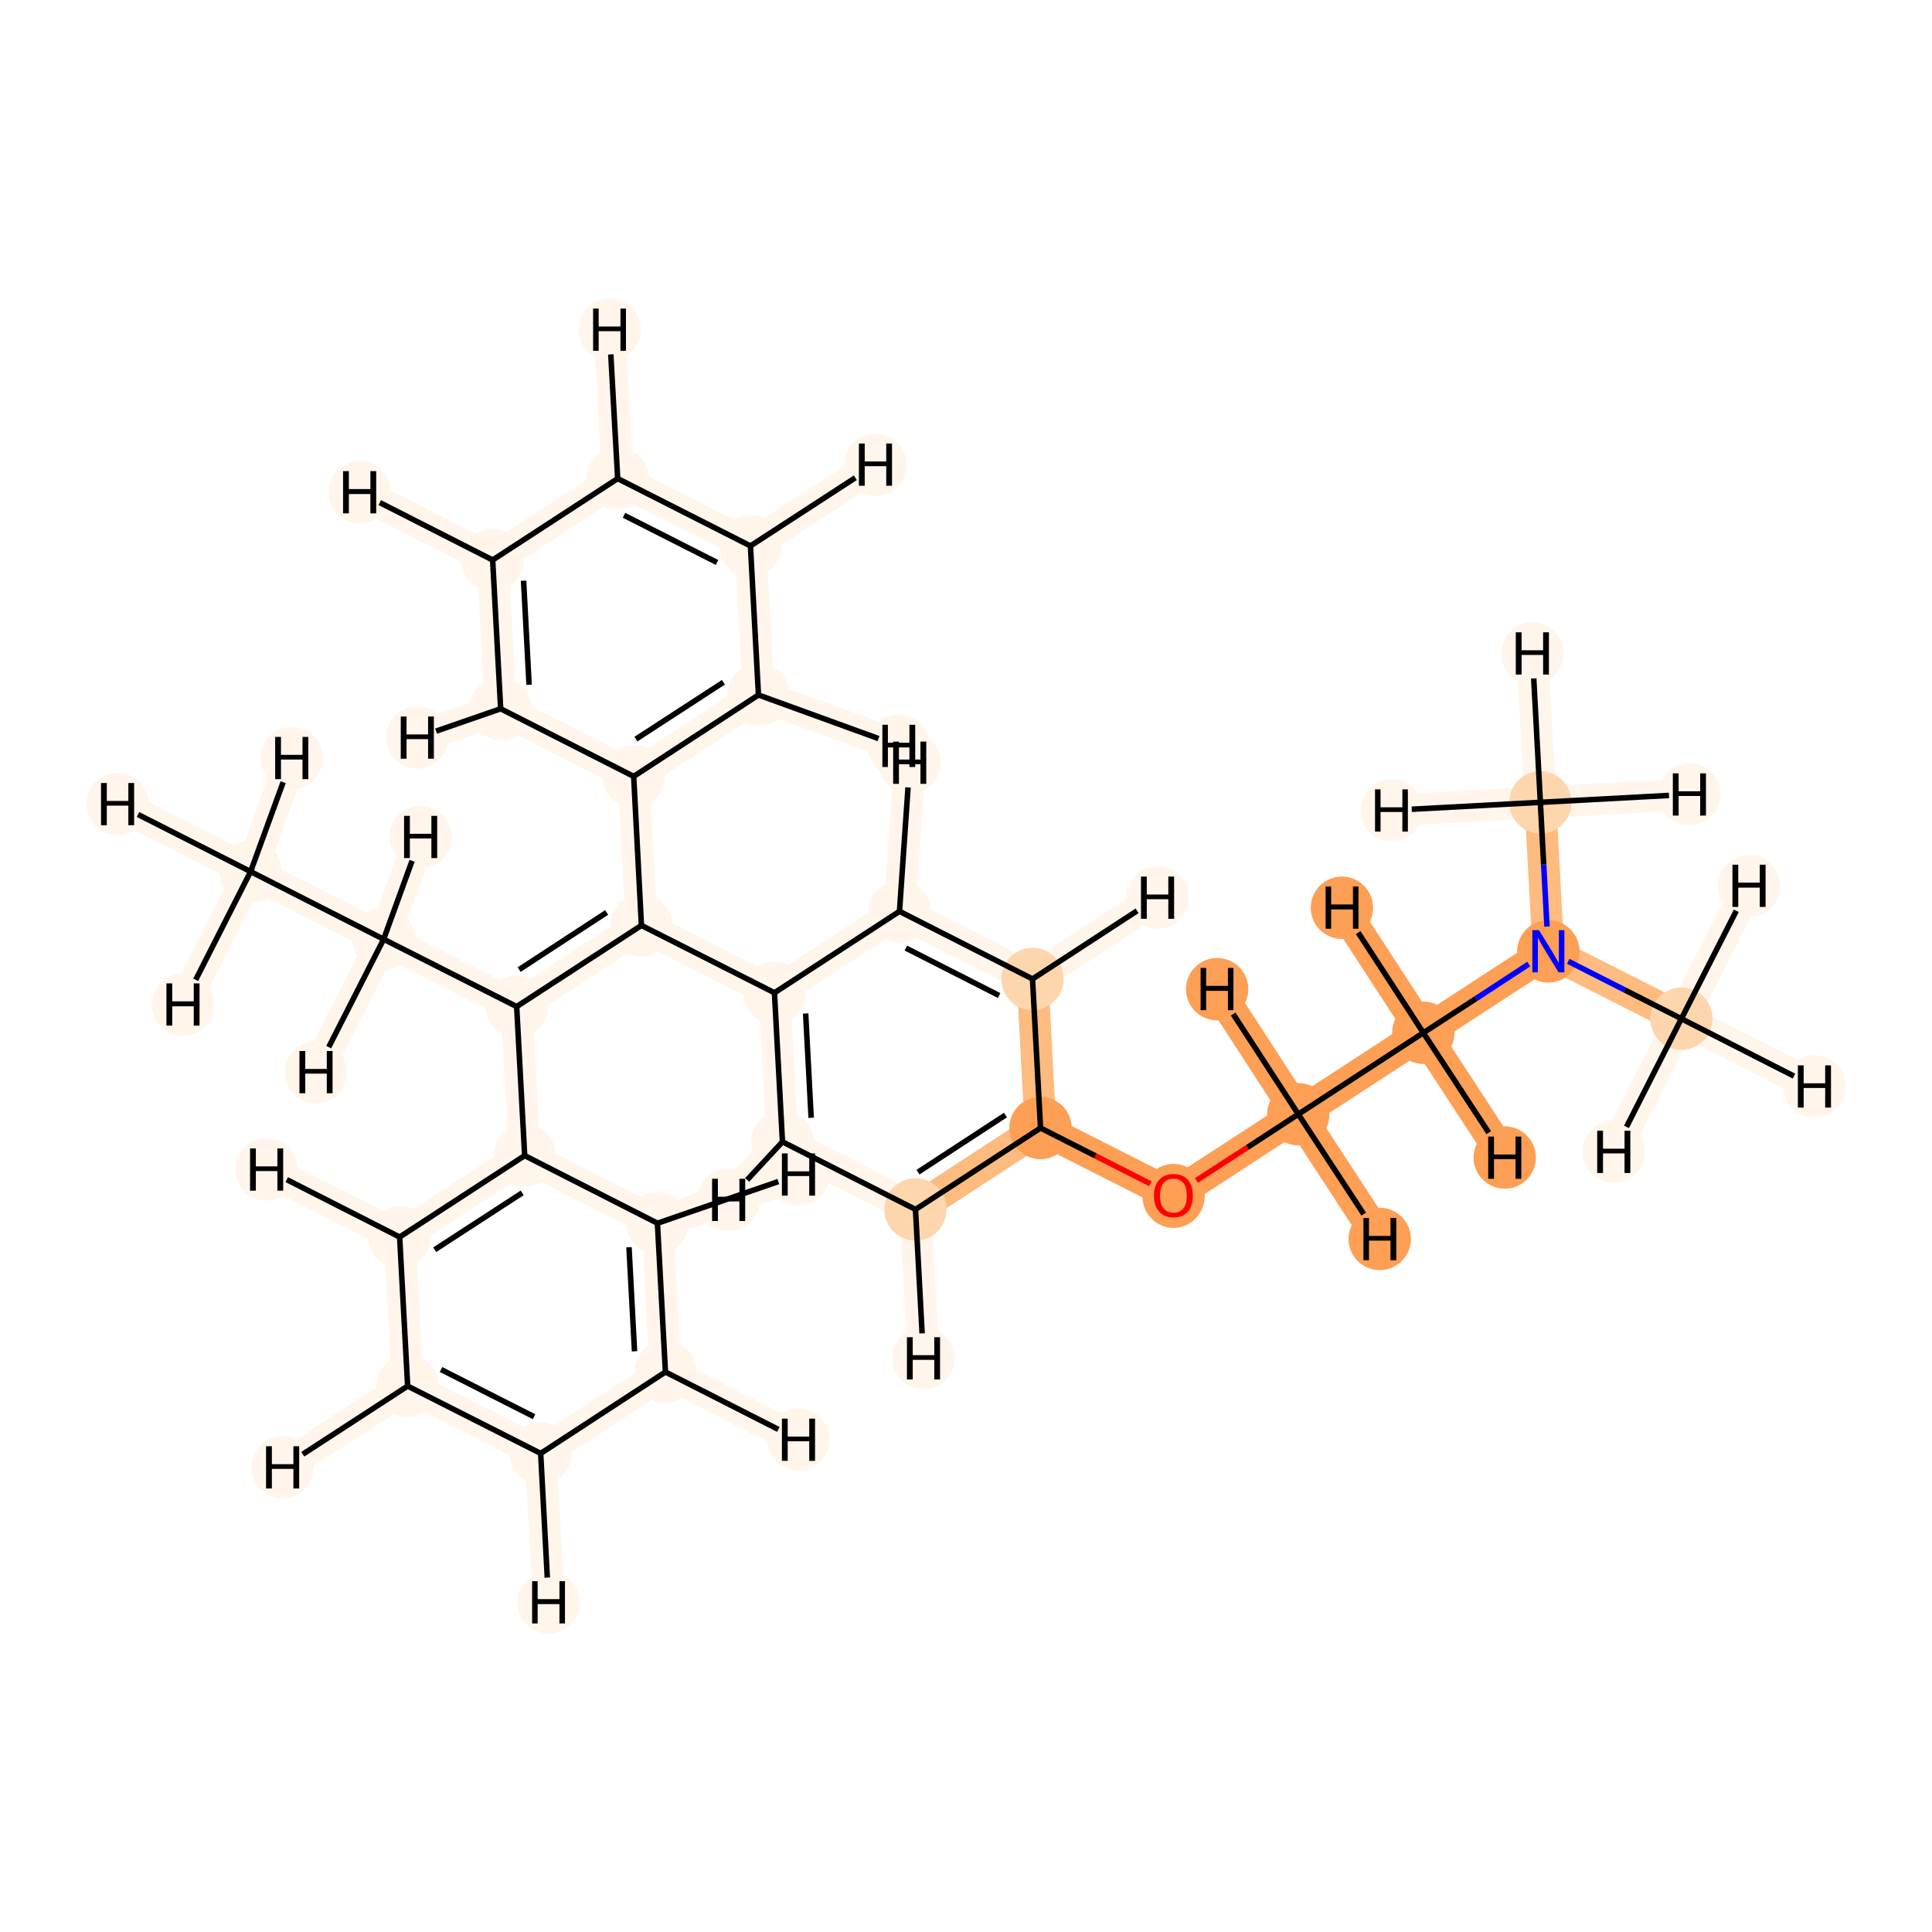 <?xml version='1.0' encoding='iso-8859-1'?>
<svg version='1.1' baseProfile='full'
              xmlns='http://www.w3.org/2000/svg'
                      xmlns:rdkit='http://www.rdkit.org/xml'
                      xmlns:xlink='http://www.w3.org/1999/xlink'
                  xml:space='preserve'
width='700px' height='700px' viewBox='0 0 700 700'>
<!-- END OF HEADER -->
<rect style='opacity:1.0;fill:#FFFFFF;stroke:none' width='700.0' height='700.0' x='0.0' y='0.0'> </rect>
<path d='M 90.8,315.8 L 139.0,340.3' style='fill:none;fill-rule:evenodd;stroke:#FFF5EB;stroke-width:11.5px;stroke-linecap:butt;stroke-linejoin:miter;stroke-opacity:1' />
<path d='M 90.8,315.8 L 42.6,291.3' style='fill:none;fill-rule:evenodd;stroke:#FFF5EB;stroke-width:11.5px;stroke-linecap:butt;stroke-linejoin:miter;stroke-opacity:1' />
<path d='M 90.8,315.8 L 105.7,274.6' style='fill:none;fill-rule:evenodd;stroke:#FFF5EB;stroke-width:11.5px;stroke-linecap:butt;stroke-linejoin:miter;stroke-opacity:1' />
<path d='M 90.8,315.8 L 66.3,364.0' style='fill:none;fill-rule:evenodd;stroke:#FFF5EB;stroke-width:11.5px;stroke-linecap:butt;stroke-linejoin:miter;stroke-opacity:1' />
<path d='M 139.0,340.3 L 187.2,364.7' style='fill:none;fill-rule:evenodd;stroke:#FFF5EB;stroke-width:11.5px;stroke-linecap:butt;stroke-linejoin:miter;stroke-opacity:1' />
<path d='M 139.0,340.3 L 114.5,388.5' style='fill:none;fill-rule:evenodd;stroke:#FFF5EB;stroke-width:11.5px;stroke-linecap:butt;stroke-linejoin:miter;stroke-opacity:1' />
<path d='M 139.0,340.3 L 152.4,303.2' style='fill:none;fill-rule:evenodd;stroke:#FFF5EB;stroke-width:11.5px;stroke-linecap:butt;stroke-linejoin:miter;stroke-opacity:1' />
<path d='M 187.2,364.7 L 232.4,335.3' style='fill:none;fill-rule:evenodd;stroke:#FFF5EB;stroke-width:11.5px;stroke-linecap:butt;stroke-linejoin:miter;stroke-opacity:1' />
<path d='M 187.2,364.7 L 190.1,418.7' style='fill:none;fill-rule:evenodd;stroke:#FFF5EB;stroke-width:11.5px;stroke-linecap:butt;stroke-linejoin:miter;stroke-opacity:1' />
<path d='M 232.4,335.3 L 229.6,281.3' style='fill:none;fill-rule:evenodd;stroke:#FFF5EB;stroke-width:11.5px;stroke-linecap:butt;stroke-linejoin:miter;stroke-opacity:1' />
<path d='M 232.4,335.3 L 280.6,359.7' style='fill:none;fill-rule:evenodd;stroke:#FFF5EB;stroke-width:11.5px;stroke-linecap:butt;stroke-linejoin:miter;stroke-opacity:1' />
<path d='M 229.6,281.3 L 274.8,251.8' style='fill:none;fill-rule:evenodd;stroke:#FFF5EB;stroke-width:11.5px;stroke-linecap:butt;stroke-linejoin:miter;stroke-opacity:1' />
<path d='M 229.6,281.3 L 181.4,256.8' style='fill:none;fill-rule:evenodd;stroke:#FFF5EB;stroke-width:11.5px;stroke-linecap:butt;stroke-linejoin:miter;stroke-opacity:1' />
<path d='M 274.8,251.8 L 271.9,197.8' style='fill:none;fill-rule:evenodd;stroke:#FFF5EB;stroke-width:11.5px;stroke-linecap:butt;stroke-linejoin:miter;stroke-opacity:1' />
<path d='M 274.8,251.8 L 325.6,270.2' style='fill:none;fill-rule:evenodd;stroke:#FFF5EB;stroke-width:11.5px;stroke-linecap:butt;stroke-linejoin:miter;stroke-opacity:1' />
<path d='M 271.9,197.8 L 223.8,173.4' style='fill:none;fill-rule:evenodd;stroke:#FFF5EB;stroke-width:11.5px;stroke-linecap:butt;stroke-linejoin:miter;stroke-opacity:1' />
<path d='M 271.9,197.8 L 317.2,168.4' style='fill:none;fill-rule:evenodd;stroke:#FFF5EB;stroke-width:11.5px;stroke-linecap:butt;stroke-linejoin:miter;stroke-opacity:1' />
<path d='M 223.8,173.4 L 178.5,202.9' style='fill:none;fill-rule:evenodd;stroke:#FFF5EB;stroke-width:11.5px;stroke-linecap:butt;stroke-linejoin:miter;stroke-opacity:1' />
<path d='M 223.8,173.4 L 220.9,119.4' style='fill:none;fill-rule:evenodd;stroke:#FFF5EB;stroke-width:11.5px;stroke-linecap:butt;stroke-linejoin:miter;stroke-opacity:1' />
<path d='M 178.5,202.9 L 181.4,256.8' style='fill:none;fill-rule:evenodd;stroke:#FFF5EB;stroke-width:11.5px;stroke-linecap:butt;stroke-linejoin:miter;stroke-opacity:1' />
<path d='M 178.5,202.9 L 130.3,178.4' style='fill:none;fill-rule:evenodd;stroke:#FFF5EB;stroke-width:11.5px;stroke-linecap:butt;stroke-linejoin:miter;stroke-opacity:1' />
<path d='M 181.4,256.8 L 151.2,267.2' style='fill:none;fill-rule:evenodd;stroke:#FFF5EB;stroke-width:11.5px;stroke-linecap:butt;stroke-linejoin:miter;stroke-opacity:1' />
<path d='M 280.6,359.7 L 283.5,413.7' style='fill:none;fill-rule:evenodd;stroke:#FFF5EB;stroke-width:11.5px;stroke-linecap:butt;stroke-linejoin:miter;stroke-opacity:1' />
<path d='M 280.6,359.7 L 325.9,330.2' style='fill:none;fill-rule:evenodd;stroke:#FFF5EB;stroke-width:11.5px;stroke-linecap:butt;stroke-linejoin:miter;stroke-opacity:1' />
<path d='M 283.5,413.7 L 331.7,438.2' style='fill:none;fill-rule:evenodd;stroke:#FFF5EB;stroke-width:11.5px;stroke-linecap:butt;stroke-linejoin:miter;stroke-opacity:1' />
<path d='M 283.5,413.7 L 264.0,434.7' style='fill:none;fill-rule:evenodd;stroke:#FFF5EB;stroke-width:11.5px;stroke-linecap:butt;stroke-linejoin:miter;stroke-opacity:1' />
<path d='M 331.7,438.2 L 377.0,408.7' style='fill:none;fill-rule:evenodd;stroke:#FDBB80;stroke-width:11.5px;stroke-linecap:butt;stroke-linejoin:miter;stroke-opacity:1' />
<path d='M 331.7,438.2 L 334.6,492.1' style='fill:none;fill-rule:evenodd;stroke:#FFF5EB;stroke-width:11.5px;stroke-linecap:butt;stroke-linejoin:miter;stroke-opacity:1' />
<path d='M 377.0,408.7 L 374.1,354.7' style='fill:none;fill-rule:evenodd;stroke:#FDBB80;stroke-width:11.5px;stroke-linecap:butt;stroke-linejoin:miter;stroke-opacity:1' />
<path d='M 377.0,408.7 L 425.2,433.1' style='fill:none;fill-rule:evenodd;stroke:#FD9F55;stroke-width:11.5px;stroke-linecap:butt;stroke-linejoin:miter;stroke-opacity:1' />
<path d='M 374.1,354.7 L 325.9,330.2' style='fill:none;fill-rule:evenodd;stroke:#FFF5EB;stroke-width:11.5px;stroke-linecap:butt;stroke-linejoin:miter;stroke-opacity:1' />
<path d='M 374.1,354.7 L 419.4,325.2' style='fill:none;fill-rule:evenodd;stroke:#FFF5EB;stroke-width:11.5px;stroke-linecap:butt;stroke-linejoin:miter;stroke-opacity:1' />
<path d='M 325.9,330.2 L 329.6,276.3' style='fill:none;fill-rule:evenodd;stroke:#FFF5EB;stroke-width:11.5px;stroke-linecap:butt;stroke-linejoin:miter;stroke-opacity:1' />
<path d='M 425.2,433.1 L 470.4,403.7' style='fill:none;fill-rule:evenodd;stroke:#FD9F55;stroke-width:11.5px;stroke-linecap:butt;stroke-linejoin:miter;stroke-opacity:1' />
<path d='M 470.4,403.7 L 515.7,374.2' style='fill:none;fill-rule:evenodd;stroke:#FD9F55;stroke-width:11.5px;stroke-linecap:butt;stroke-linejoin:miter;stroke-opacity:1' />
<path d='M 470.4,403.7 L 441.0,358.4' style='fill:none;fill-rule:evenodd;stroke:#FD9F55;stroke-width:11.5px;stroke-linecap:butt;stroke-linejoin:miter;stroke-opacity:1' />
<path d='M 470.4,403.7 L 499.9,448.9' style='fill:none;fill-rule:evenodd;stroke:#FD9F55;stroke-width:11.5px;stroke-linecap:butt;stroke-linejoin:miter;stroke-opacity:1' />
<path d='M 515.7,374.2 L 561.0,344.7' style='fill:none;fill-rule:evenodd;stroke:#FD9F55;stroke-width:11.5px;stroke-linecap:butt;stroke-linejoin:miter;stroke-opacity:1' />
<path d='M 515.7,374.2 L 545.2,419.4' style='fill:none;fill-rule:evenodd;stroke:#FD9F55;stroke-width:11.5px;stroke-linecap:butt;stroke-linejoin:miter;stroke-opacity:1' />
<path d='M 515.7,374.2 L 486.2,328.9' style='fill:none;fill-rule:evenodd;stroke:#FD9F55;stroke-width:11.5px;stroke-linecap:butt;stroke-linejoin:miter;stroke-opacity:1' />
<path d='M 561.0,344.7 L 558.1,290.7' style='fill:none;fill-rule:evenodd;stroke:#FDBB80;stroke-width:11.5px;stroke-linecap:butt;stroke-linejoin:miter;stroke-opacity:1' />
<path d='M 561.0,344.7 L 609.2,369.1' style='fill:none;fill-rule:evenodd;stroke:#FDBB80;stroke-width:11.5px;stroke-linecap:butt;stroke-linejoin:miter;stroke-opacity:1' />
<path d='M 558.1,290.7 L 555.2,236.8' style='fill:none;fill-rule:evenodd;stroke:#FFF5EB;stroke-width:11.5px;stroke-linecap:butt;stroke-linejoin:miter;stroke-opacity:1' />
<path d='M 558.1,290.7 L 612.1,287.8' style='fill:none;fill-rule:evenodd;stroke:#FFF5EB;stroke-width:11.5px;stroke-linecap:butt;stroke-linejoin:miter;stroke-opacity:1' />
<path d='M 558.1,290.7 L 504.2,293.6' style='fill:none;fill-rule:evenodd;stroke:#FFF5EB;stroke-width:11.5px;stroke-linecap:butt;stroke-linejoin:miter;stroke-opacity:1' />
<path d='M 609.2,369.1 L 657.4,393.6' style='fill:none;fill-rule:evenodd;stroke:#FFF5EB;stroke-width:11.5px;stroke-linecap:butt;stroke-linejoin:miter;stroke-opacity:1' />
<path d='M 609.2,369.1 L 633.7,321.0' style='fill:none;fill-rule:evenodd;stroke:#FFF5EB;stroke-width:11.5px;stroke-linecap:butt;stroke-linejoin:miter;stroke-opacity:1' />
<path d='M 609.2,369.1 L 584.7,417.3' style='fill:none;fill-rule:evenodd;stroke:#FFF5EB;stroke-width:11.5px;stroke-linecap:butt;stroke-linejoin:miter;stroke-opacity:1' />
<path d='M 190.1,418.7 L 144.8,448.2' style='fill:none;fill-rule:evenodd;stroke:#FFF5EB;stroke-width:11.5px;stroke-linecap:butt;stroke-linejoin:miter;stroke-opacity:1' />
<path d='M 190.1,418.7 L 238.2,443.2' style='fill:none;fill-rule:evenodd;stroke:#FFF5EB;stroke-width:11.5px;stroke-linecap:butt;stroke-linejoin:miter;stroke-opacity:1' />
<path d='M 144.8,448.2 L 147.7,502.2' style='fill:none;fill-rule:evenodd;stroke:#FFF5EB;stroke-width:11.5px;stroke-linecap:butt;stroke-linejoin:miter;stroke-opacity:1' />
<path d='M 144.8,448.2 L 96.6,423.7' style='fill:none;fill-rule:evenodd;stroke:#FFF5EB;stroke-width:11.5px;stroke-linecap:butt;stroke-linejoin:miter;stroke-opacity:1' />
<path d='M 147.7,502.2 L 195.9,526.6' style='fill:none;fill-rule:evenodd;stroke:#FFF5EB;stroke-width:11.5px;stroke-linecap:butt;stroke-linejoin:miter;stroke-opacity:1' />
<path d='M 147.7,502.2 L 102.4,531.6' style='fill:none;fill-rule:evenodd;stroke:#FFF5EB;stroke-width:11.5px;stroke-linecap:butt;stroke-linejoin:miter;stroke-opacity:1' />
<path d='M 195.9,526.6 L 241.1,497.1' style='fill:none;fill-rule:evenodd;stroke:#FFF5EB;stroke-width:11.5px;stroke-linecap:butt;stroke-linejoin:miter;stroke-opacity:1' />
<path d='M 195.9,526.6 L 198.8,580.6' style='fill:none;fill-rule:evenodd;stroke:#FFF5EB;stroke-width:11.5px;stroke-linecap:butt;stroke-linejoin:miter;stroke-opacity:1' />
<path d='M 241.1,497.1 L 238.2,443.2' style='fill:none;fill-rule:evenodd;stroke:#FFF5EB;stroke-width:11.5px;stroke-linecap:butt;stroke-linejoin:miter;stroke-opacity:1' />
<path d='M 241.1,497.1 L 289.3,521.6' style='fill:none;fill-rule:evenodd;stroke:#FFF5EB;stroke-width:11.5px;stroke-linecap:butt;stroke-linejoin:miter;stroke-opacity:1' />
<path d='M 238.2,443.2 L 289.3,425.5' style='fill:none;fill-rule:evenodd;stroke:#FFF5EB;stroke-width:11.5px;stroke-linecap:butt;stroke-linejoin:miter;stroke-opacity:1' />
<ellipse cx='90.8' cy='315.8' rx='10.8' ry='10.8'  style='fill:#FFF5EB;fill-rule:evenodd;stroke:#FFF5EB;stroke-width:1.0px;stroke-linecap:butt;stroke-linejoin:miter;stroke-opacity:1' />
<ellipse cx='139.0' cy='340.3' rx='10.8' ry='10.8'  style='fill:#FFF5EB;fill-rule:evenodd;stroke:#FFF5EB;stroke-width:1.0px;stroke-linecap:butt;stroke-linejoin:miter;stroke-opacity:1' />
<ellipse cx='187.2' cy='364.7' rx='10.8' ry='10.8'  style='fill:#FFF5EB;fill-rule:evenodd;stroke:#FFF5EB;stroke-width:1.0px;stroke-linecap:butt;stroke-linejoin:miter;stroke-opacity:1' />
<ellipse cx='232.4' cy='335.3' rx='10.8' ry='10.8'  style='fill:#FFF5EB;fill-rule:evenodd;stroke:#FFF5EB;stroke-width:1.0px;stroke-linecap:butt;stroke-linejoin:miter;stroke-opacity:1' />
<ellipse cx='229.6' cy='281.3' rx='10.8' ry='10.8'  style='fill:#FFF5EB;fill-rule:evenodd;stroke:#FFF5EB;stroke-width:1.0px;stroke-linecap:butt;stroke-linejoin:miter;stroke-opacity:1' />
<ellipse cx='274.8' cy='251.8' rx='10.8' ry='10.8'  style='fill:#FFF5EB;fill-rule:evenodd;stroke:#FFF5EB;stroke-width:1.0px;stroke-linecap:butt;stroke-linejoin:miter;stroke-opacity:1' />
<ellipse cx='271.9' cy='197.8' rx='10.8' ry='10.8'  style='fill:#FFF5EB;fill-rule:evenodd;stroke:#FFF5EB;stroke-width:1.0px;stroke-linecap:butt;stroke-linejoin:miter;stroke-opacity:1' />
<ellipse cx='223.8' cy='173.4' rx='10.8' ry='10.8'  style='fill:#FFF5EB;fill-rule:evenodd;stroke:#FFF5EB;stroke-width:1.0px;stroke-linecap:butt;stroke-linejoin:miter;stroke-opacity:1' />
<ellipse cx='178.5' cy='202.9' rx='10.8' ry='10.8'  style='fill:#FFF5EB;fill-rule:evenodd;stroke:#FFF5EB;stroke-width:1.0px;stroke-linecap:butt;stroke-linejoin:miter;stroke-opacity:1' />
<ellipse cx='181.4' cy='256.8' rx='10.8' ry='10.8'  style='fill:#FFF5EB;fill-rule:evenodd;stroke:#FFF5EB;stroke-width:1.0px;stroke-linecap:butt;stroke-linejoin:miter;stroke-opacity:1' />
<ellipse cx='280.6' cy='359.7' rx='10.8' ry='10.8'  style='fill:#FFF5EB;fill-rule:evenodd;stroke:#FFF5EB;stroke-width:1.0px;stroke-linecap:butt;stroke-linejoin:miter;stroke-opacity:1' />
<ellipse cx='283.5' cy='413.7' rx='10.8' ry='10.8'  style='fill:#FFF5EB;fill-rule:evenodd;stroke:#FFF5EB;stroke-width:1.0px;stroke-linecap:butt;stroke-linejoin:miter;stroke-opacity:1' />
<ellipse cx='331.7' cy='438.2' rx='10.8' ry='10.8'  style='fill:#FDD6AE;fill-rule:evenodd;stroke:#FDD6AE;stroke-width:1.0px;stroke-linecap:butt;stroke-linejoin:miter;stroke-opacity:1' />
<ellipse cx='377.0' cy='408.7' rx='10.8' ry='10.8'  style='fill:#FD9F55;fill-rule:evenodd;stroke:#FD9F55;stroke-width:1.0px;stroke-linecap:butt;stroke-linejoin:miter;stroke-opacity:1' />
<ellipse cx='374.1' cy='354.7' rx='10.8' ry='10.8'  style='fill:#FDD6AE;fill-rule:evenodd;stroke:#FDD6AE;stroke-width:1.0px;stroke-linecap:butt;stroke-linejoin:miter;stroke-opacity:1' />
<ellipse cx='325.9' cy='330.2' rx='10.8' ry='10.8'  style='fill:#FFF5EB;fill-rule:evenodd;stroke:#FFF5EB;stroke-width:1.0px;stroke-linecap:butt;stroke-linejoin:miter;stroke-opacity:1' />
<ellipse cx='425.2' cy='433.3' rx='10.8' ry='11.1'  style='fill:#FD9F55;fill-rule:evenodd;stroke:#FD9F55;stroke-width:1.0px;stroke-linecap:butt;stroke-linejoin:miter;stroke-opacity:1' />
<ellipse cx='470.4' cy='403.7' rx='10.8' ry='10.8'  style='fill:#FD9F55;fill-rule:evenodd;stroke:#FD9F55;stroke-width:1.0px;stroke-linecap:butt;stroke-linejoin:miter;stroke-opacity:1' />
<ellipse cx='515.7' cy='374.2' rx='10.8' ry='10.8'  style='fill:#FD9F55;fill-rule:evenodd;stroke:#FD9F55;stroke-width:1.0px;stroke-linecap:butt;stroke-linejoin:miter;stroke-opacity:1' />
<ellipse cx='561.0' cy='344.7' rx='10.8' ry='10.8'  style='fill:#FD9F55;fill-rule:evenodd;stroke:#FD9F55;stroke-width:1.0px;stroke-linecap:butt;stroke-linejoin:miter;stroke-opacity:1' />
<ellipse cx='558.1' cy='290.7' rx='10.8' ry='10.8'  style='fill:#FDD6AE;fill-rule:evenodd;stroke:#FDD6AE;stroke-width:1.0px;stroke-linecap:butt;stroke-linejoin:miter;stroke-opacity:1' />
<ellipse cx='609.2' cy='369.1' rx='10.8' ry='10.8'  style='fill:#FDD6AE;fill-rule:evenodd;stroke:#FDD6AE;stroke-width:1.0px;stroke-linecap:butt;stroke-linejoin:miter;stroke-opacity:1' />
<ellipse cx='190.1' cy='418.7' rx='10.8' ry='10.8'  style='fill:#FFF5EB;fill-rule:evenodd;stroke:#FFF5EB;stroke-width:1.0px;stroke-linecap:butt;stroke-linejoin:miter;stroke-opacity:1' />
<ellipse cx='144.8' cy='448.2' rx='10.8' ry='10.8'  style='fill:#FFF5EB;fill-rule:evenodd;stroke:#FFF5EB;stroke-width:1.0px;stroke-linecap:butt;stroke-linejoin:miter;stroke-opacity:1' />
<ellipse cx='147.7' cy='502.2' rx='10.8' ry='10.8'  style='fill:#FFF5EB;fill-rule:evenodd;stroke:#FFF5EB;stroke-width:1.0px;stroke-linecap:butt;stroke-linejoin:miter;stroke-opacity:1' />
<ellipse cx='195.9' cy='526.6' rx='10.8' ry='10.8'  style='fill:#FFF5EB;fill-rule:evenodd;stroke:#FFF5EB;stroke-width:1.0px;stroke-linecap:butt;stroke-linejoin:miter;stroke-opacity:1' />
<ellipse cx='241.1' cy='497.1' rx='10.8' ry='10.8'  style='fill:#FFF5EB;fill-rule:evenodd;stroke:#FFF5EB;stroke-width:1.0px;stroke-linecap:butt;stroke-linejoin:miter;stroke-opacity:1' />
<ellipse cx='238.2' cy='443.2' rx='10.8' ry='10.8'  style='fill:#FFF5EB;fill-rule:evenodd;stroke:#FFF5EB;stroke-width:1.0px;stroke-linecap:butt;stroke-linejoin:miter;stroke-opacity:1' />
<ellipse cx='42.6' cy='291.3' rx='10.8' ry='10.8'  style='fill:#FFF5EB;fill-rule:evenodd;stroke:#FFF5EB;stroke-width:1.0px;stroke-linecap:butt;stroke-linejoin:miter;stroke-opacity:1' />
<ellipse cx='105.7' cy='274.6' rx='10.8' ry='10.8'  style='fill:#FFF5EB;fill-rule:evenodd;stroke:#FFF5EB;stroke-width:1.0px;stroke-linecap:butt;stroke-linejoin:miter;stroke-opacity:1' />
<ellipse cx='66.3' cy='364.0' rx='10.8' ry='10.8'  style='fill:#FFF5EB;fill-rule:evenodd;stroke:#FFF5EB;stroke-width:1.0px;stroke-linecap:butt;stroke-linejoin:miter;stroke-opacity:1' />
<ellipse cx='114.5' cy='388.5' rx='10.8' ry='10.8'  style='fill:#FFF5EB;fill-rule:evenodd;stroke:#FFF5EB;stroke-width:1.0px;stroke-linecap:butt;stroke-linejoin:miter;stroke-opacity:1' />
<ellipse cx='152.4' cy='303.2' rx='10.8' ry='10.8'  style='fill:#FFF5EB;fill-rule:evenodd;stroke:#FFF5EB;stroke-width:1.0px;stroke-linecap:butt;stroke-linejoin:miter;stroke-opacity:1' />
<ellipse cx='325.6' cy='270.2' rx='10.8' ry='10.8'  style='fill:#FFF5EB;fill-rule:evenodd;stroke:#FFF5EB;stroke-width:1.0px;stroke-linecap:butt;stroke-linejoin:miter;stroke-opacity:1' />
<ellipse cx='317.2' cy='168.4' rx='10.8' ry='10.8'  style='fill:#FFF5EB;fill-rule:evenodd;stroke:#FFF5EB;stroke-width:1.0px;stroke-linecap:butt;stroke-linejoin:miter;stroke-opacity:1' />
<ellipse cx='220.9' cy='119.4' rx='10.8' ry='10.8'  style='fill:#FFF5EB;fill-rule:evenodd;stroke:#FFF5EB;stroke-width:1.0px;stroke-linecap:butt;stroke-linejoin:miter;stroke-opacity:1' />
<ellipse cx='130.3' cy='178.4' rx='10.8' ry='10.8'  style='fill:#FFF5EB;fill-rule:evenodd;stroke:#FFF5EB;stroke-width:1.0px;stroke-linecap:butt;stroke-linejoin:miter;stroke-opacity:1' />
<ellipse cx='151.2' cy='267.2' rx='10.8' ry='10.8'  style='fill:#FFF5EB;fill-rule:evenodd;stroke:#FFF5EB;stroke-width:1.0px;stroke-linecap:butt;stroke-linejoin:miter;stroke-opacity:1' />
<ellipse cx='264.0' cy='434.7' rx='10.8' ry='10.8'  style='fill:#FFF5EB;fill-rule:evenodd;stroke:#FFF5EB;stroke-width:1.0px;stroke-linecap:butt;stroke-linejoin:miter;stroke-opacity:1' />
<ellipse cx='334.6' cy='492.1' rx='10.8' ry='10.8'  style='fill:#FFF5EB;fill-rule:evenodd;stroke:#FFF5EB;stroke-width:1.0px;stroke-linecap:butt;stroke-linejoin:miter;stroke-opacity:1' />
<ellipse cx='419.4' cy='325.2' rx='10.8' ry='10.8'  style='fill:#FFF5EB;fill-rule:evenodd;stroke:#FFF5EB;stroke-width:1.0px;stroke-linecap:butt;stroke-linejoin:miter;stroke-opacity:1' />
<ellipse cx='329.6' cy='276.3' rx='10.8' ry='10.8'  style='fill:#FFF5EB;fill-rule:evenodd;stroke:#FFF5EB;stroke-width:1.0px;stroke-linecap:butt;stroke-linejoin:miter;stroke-opacity:1' />
<ellipse cx='441.0' cy='358.4' rx='10.8' ry='10.8'  style='fill:#FD9F55;fill-rule:evenodd;stroke:#FD9F55;stroke-width:1.0px;stroke-linecap:butt;stroke-linejoin:miter;stroke-opacity:1' />
<ellipse cx='499.9' cy='448.9' rx='10.8' ry='10.8'  style='fill:#FD9F55;fill-rule:evenodd;stroke:#FD9F55;stroke-width:1.0px;stroke-linecap:butt;stroke-linejoin:miter;stroke-opacity:1' />
<ellipse cx='545.2' cy='419.4' rx='10.8' ry='10.8'  style='fill:#FD9F55;fill-rule:evenodd;stroke:#FD9F55;stroke-width:1.0px;stroke-linecap:butt;stroke-linejoin:miter;stroke-opacity:1' />
<ellipse cx='486.2' cy='328.9' rx='10.8' ry='10.8'  style='fill:#FD9F55;fill-rule:evenodd;stroke:#FD9F55;stroke-width:1.0px;stroke-linecap:butt;stroke-linejoin:miter;stroke-opacity:1' />
<ellipse cx='555.2' cy='236.8' rx='10.8' ry='10.8'  style='fill:#FFF5EB;fill-rule:evenodd;stroke:#FFF5EB;stroke-width:1.0px;stroke-linecap:butt;stroke-linejoin:miter;stroke-opacity:1' />
<ellipse cx='612.1' cy='287.8' rx='10.8' ry='10.8'  style='fill:#FFF5EB;fill-rule:evenodd;stroke:#FFF5EB;stroke-width:1.0px;stroke-linecap:butt;stroke-linejoin:miter;stroke-opacity:1' />
<ellipse cx='504.2' cy='293.6' rx='10.8' ry='10.8'  style='fill:#FFF5EB;fill-rule:evenodd;stroke:#FFF5EB;stroke-width:1.0px;stroke-linecap:butt;stroke-linejoin:miter;stroke-opacity:1' />
<ellipse cx='657.4' cy='393.6' rx='10.8' ry='10.8'  style='fill:#FFF5EB;fill-rule:evenodd;stroke:#FFF5EB;stroke-width:1.0px;stroke-linecap:butt;stroke-linejoin:miter;stroke-opacity:1' />
<ellipse cx='633.7' cy='321.0' rx='10.8' ry='10.8'  style='fill:#FFF5EB;fill-rule:evenodd;stroke:#FFF5EB;stroke-width:1.0px;stroke-linecap:butt;stroke-linejoin:miter;stroke-opacity:1' />
<ellipse cx='584.7' cy='417.3' rx='10.8' ry='10.8'  style='fill:#FFF5EB;fill-rule:evenodd;stroke:#FFF5EB;stroke-width:1.0px;stroke-linecap:butt;stroke-linejoin:miter;stroke-opacity:1' />
<ellipse cx='96.6' cy='423.7' rx='10.8' ry='10.8'  style='fill:#FFF5EB;fill-rule:evenodd;stroke:#FFF5EB;stroke-width:1.0px;stroke-linecap:butt;stroke-linejoin:miter;stroke-opacity:1' />
<ellipse cx='102.4' cy='531.6' rx='10.8' ry='10.8'  style='fill:#FFF5EB;fill-rule:evenodd;stroke:#FFF5EB;stroke-width:1.0px;stroke-linecap:butt;stroke-linejoin:miter;stroke-opacity:1' />
<ellipse cx='198.8' cy='580.6' rx='10.8' ry='10.8'  style='fill:#FFF5EB;fill-rule:evenodd;stroke:#FFF5EB;stroke-width:1.0px;stroke-linecap:butt;stroke-linejoin:miter;stroke-opacity:1' />
<ellipse cx='289.3' cy='521.6' rx='10.8' ry='10.8'  style='fill:#FFF5EB;fill-rule:evenodd;stroke:#FFF5EB;stroke-width:1.0px;stroke-linecap:butt;stroke-linejoin:miter;stroke-opacity:1' />
<ellipse cx='289.3' cy='425.5' rx='10.8' ry='10.8'  style='fill:#FFF5EB;fill-rule:evenodd;stroke:#FFF5EB;stroke-width:1.0px;stroke-linecap:butt;stroke-linejoin:miter;stroke-opacity:1' />
<path class='bond-0 atom-0 atom-1' d='M 90.8,315.8 L 139.0,340.3' style='fill:none;fill-rule:evenodd;stroke:#000000;stroke-width:2.0px;stroke-linecap:butt;stroke-linejoin:miter;stroke-opacity:1' />
<path class='bond-30 atom-0 atom-28' d='M 90.8,315.8 L 50.0,295.1' style='fill:none;fill-rule:evenodd;stroke:#000000;stroke-width:2.0px;stroke-linecap:butt;stroke-linejoin:miter;stroke-opacity:1' />
<path class='bond-31 atom-0 atom-29' d='M 90.8,315.8 L 102.6,283.4' style='fill:none;fill-rule:evenodd;stroke:#000000;stroke-width:2.0px;stroke-linecap:butt;stroke-linejoin:miter;stroke-opacity:1' />
<path class='bond-32 atom-0 atom-30' d='M 90.8,315.8 L 70.9,355.0' style='fill:none;fill-rule:evenodd;stroke:#000000;stroke-width:2.0px;stroke-linecap:butt;stroke-linejoin:miter;stroke-opacity:1' />
<path class='bond-1 atom-1 atom-2' d='M 139.0,340.3 L 187.2,364.7' style='fill:none;fill-rule:evenodd;stroke:#000000;stroke-width:2.0px;stroke-linecap:butt;stroke-linejoin:miter;stroke-opacity:1' />
<path class='bond-33 atom-1 atom-31' d='M 139.0,340.3 L 119.1,379.4' style='fill:none;fill-rule:evenodd;stroke:#000000;stroke-width:2.0px;stroke-linecap:butt;stroke-linejoin:miter;stroke-opacity:1' />
<path class='bond-34 atom-1 atom-32' d='M 139.0,340.3 L 149.3,311.9' style='fill:none;fill-rule:evenodd;stroke:#000000;stroke-width:2.0px;stroke-linecap:butt;stroke-linejoin:miter;stroke-opacity:1' />
<path class='bond-2 atom-2 atom-3' d='M 187.2,364.7 L 232.4,335.3' style='fill:none;fill-rule:evenodd;stroke:#000000;stroke-width:2.0px;stroke-linecap:butt;stroke-linejoin:miter;stroke-opacity:1' />
<path class='bond-2 atom-2 atom-3' d='M 188.1,351.3 L 219.8,330.6' style='fill:none;fill-rule:evenodd;stroke:#000000;stroke-width:2.0px;stroke-linecap:butt;stroke-linejoin:miter;stroke-opacity:1' />
<path class='bond-21 atom-2 atom-22' d='M 187.2,364.7 L 190.1,418.7' style='fill:none;fill-rule:evenodd;stroke:#000000;stroke-width:2.0px;stroke-linecap:butt;stroke-linejoin:miter;stroke-opacity:1' />
<path class='bond-3 atom-3 atom-4' d='M 232.4,335.3 L 229.6,281.3' style='fill:none;fill-rule:evenodd;stroke:#000000;stroke-width:2.0px;stroke-linecap:butt;stroke-linejoin:miter;stroke-opacity:1' />
<path class='bond-9 atom-3 atom-10' d='M 232.4,335.3 L 280.6,359.7' style='fill:none;fill-rule:evenodd;stroke:#000000;stroke-width:2.0px;stroke-linecap:butt;stroke-linejoin:miter;stroke-opacity:1' />
<path class='bond-4 atom-4 atom-5' d='M 229.6,281.3 L 274.8,251.8' style='fill:none;fill-rule:evenodd;stroke:#000000;stroke-width:2.0px;stroke-linecap:butt;stroke-linejoin:miter;stroke-opacity:1' />
<path class='bond-4 atom-4 atom-5' d='M 230.4,267.8 L 262.1,247.2' style='fill:none;fill-rule:evenodd;stroke:#000000;stroke-width:2.0px;stroke-linecap:butt;stroke-linejoin:miter;stroke-opacity:1' />
<path class='bond-27 atom-9 atom-4' d='M 181.4,256.8 L 229.6,281.3' style='fill:none;fill-rule:evenodd;stroke:#000000;stroke-width:2.0px;stroke-linecap:butt;stroke-linejoin:miter;stroke-opacity:1' />
<path class='bond-5 atom-5 atom-6' d='M 274.8,251.8 L 271.9,197.8' style='fill:none;fill-rule:evenodd;stroke:#000000;stroke-width:2.0px;stroke-linecap:butt;stroke-linejoin:miter;stroke-opacity:1' />
<path class='bond-35 atom-5 atom-33' d='M 274.8,251.8 L 318.3,267.6' style='fill:none;fill-rule:evenodd;stroke:#000000;stroke-width:2.0px;stroke-linecap:butt;stroke-linejoin:miter;stroke-opacity:1' />
<path class='bond-6 atom-6 atom-7' d='M 271.9,197.8 L 223.8,173.4' style='fill:none;fill-rule:evenodd;stroke:#000000;stroke-width:2.0px;stroke-linecap:butt;stroke-linejoin:miter;stroke-opacity:1' />
<path class='bond-6 atom-6 atom-7' d='M 259.8,203.8 L 226.1,186.7' style='fill:none;fill-rule:evenodd;stroke:#000000;stroke-width:2.0px;stroke-linecap:butt;stroke-linejoin:miter;stroke-opacity:1' />
<path class='bond-36 atom-6 atom-34' d='M 271.9,197.8 L 309.9,173.1' style='fill:none;fill-rule:evenodd;stroke:#000000;stroke-width:2.0px;stroke-linecap:butt;stroke-linejoin:miter;stroke-opacity:1' />
<path class='bond-7 atom-7 atom-8' d='M 223.8,173.4 L 178.5,202.9' style='fill:none;fill-rule:evenodd;stroke:#000000;stroke-width:2.0px;stroke-linecap:butt;stroke-linejoin:miter;stroke-opacity:1' />
<path class='bond-37 atom-7 atom-35' d='M 223.8,173.4 L 221.3,128.4' style='fill:none;fill-rule:evenodd;stroke:#000000;stroke-width:2.0px;stroke-linecap:butt;stroke-linejoin:miter;stroke-opacity:1' />
<path class='bond-8 atom-8 atom-9' d='M 178.5,202.9 L 181.4,256.8' style='fill:none;fill-rule:evenodd;stroke:#000000;stroke-width:2.0px;stroke-linecap:butt;stroke-linejoin:miter;stroke-opacity:1' />
<path class='bond-8 atom-8 atom-9' d='M 189.7,210.4 L 191.7,248.1' style='fill:none;fill-rule:evenodd;stroke:#000000;stroke-width:2.0px;stroke-linecap:butt;stroke-linejoin:miter;stroke-opacity:1' />
<path class='bond-38 atom-8 atom-36' d='M 178.5,202.9 L 137.6,182.1' style='fill:none;fill-rule:evenodd;stroke:#000000;stroke-width:2.0px;stroke-linecap:butt;stroke-linejoin:miter;stroke-opacity:1' />
<path class='bond-39 atom-9 atom-37' d='M 181.4,256.8 L 158.0,264.9' style='fill:none;fill-rule:evenodd;stroke:#000000;stroke-width:2.0px;stroke-linecap:butt;stroke-linejoin:miter;stroke-opacity:1' />
<path class='bond-10 atom-10 atom-11' d='M 280.6,359.7 L 283.5,413.7' style='fill:none;fill-rule:evenodd;stroke:#000000;stroke-width:2.0px;stroke-linecap:butt;stroke-linejoin:miter;stroke-opacity:1' />
<path class='bond-10 atom-10 atom-11' d='M 291.9,367.2 L 293.9,405.0' style='fill:none;fill-rule:evenodd;stroke:#000000;stroke-width:2.0px;stroke-linecap:butt;stroke-linejoin:miter;stroke-opacity:1' />
<path class='bond-28 atom-15 atom-10' d='M 325.9,330.2 L 280.6,359.7' style='fill:none;fill-rule:evenodd;stroke:#000000;stroke-width:2.0px;stroke-linecap:butt;stroke-linejoin:miter;stroke-opacity:1' />
<path class='bond-11 atom-11 atom-12' d='M 283.5,413.7 L 331.7,438.2' style='fill:none;fill-rule:evenodd;stroke:#000000;stroke-width:2.0px;stroke-linecap:butt;stroke-linejoin:miter;stroke-opacity:1' />
<path class='bond-40 atom-11 atom-38' d='M 283.5,413.7 L 270.7,427.5' style='fill:none;fill-rule:evenodd;stroke:#000000;stroke-width:2.0px;stroke-linecap:butt;stroke-linejoin:miter;stroke-opacity:1' />
<path class='bond-12 atom-12 atom-13' d='M 331.7,438.2 L 377.0,408.7' style='fill:none;fill-rule:evenodd;stroke:#000000;stroke-width:2.0px;stroke-linecap:butt;stroke-linejoin:miter;stroke-opacity:1' />
<path class='bond-12 atom-12 atom-13' d='M 332.6,424.7 L 364.3,404.0' style='fill:none;fill-rule:evenodd;stroke:#000000;stroke-width:2.0px;stroke-linecap:butt;stroke-linejoin:miter;stroke-opacity:1' />
<path class='bond-41 atom-12 atom-39' d='M 331.7,438.2 L 334.1,483.1' style='fill:none;fill-rule:evenodd;stroke:#000000;stroke-width:2.0px;stroke-linecap:butt;stroke-linejoin:miter;stroke-opacity:1' />
<path class='bond-13 atom-13 atom-14' d='M 377.0,408.7 L 374.1,354.7' style='fill:none;fill-rule:evenodd;stroke:#000000;stroke-width:2.0px;stroke-linecap:butt;stroke-linejoin:miter;stroke-opacity:1' />
<path class='bond-15 atom-13 atom-16' d='M 377.0,408.7 L 396.9,418.8' style='fill:none;fill-rule:evenodd;stroke:#000000;stroke-width:2.0px;stroke-linecap:butt;stroke-linejoin:miter;stroke-opacity:1' />
<path class='bond-15 atom-13 atom-16' d='M 396.9,418.8 L 416.8,428.9' style='fill:none;fill-rule:evenodd;stroke:#FF0000;stroke-width:2.0px;stroke-linecap:butt;stroke-linejoin:miter;stroke-opacity:1' />
<path class='bond-14 atom-14 atom-15' d='M 374.1,354.7 L 325.9,330.2' style='fill:none;fill-rule:evenodd;stroke:#000000;stroke-width:2.0px;stroke-linecap:butt;stroke-linejoin:miter;stroke-opacity:1' />
<path class='bond-14 atom-14 atom-15' d='M 362.0,360.7 L 328.2,343.5' style='fill:none;fill-rule:evenodd;stroke:#000000;stroke-width:2.0px;stroke-linecap:butt;stroke-linejoin:miter;stroke-opacity:1' />
<path class='bond-42 atom-14 atom-40' d='M 374.1,354.7 L 412.0,330.0' style='fill:none;fill-rule:evenodd;stroke:#000000;stroke-width:2.0px;stroke-linecap:butt;stroke-linejoin:miter;stroke-opacity:1' />
<path class='bond-43 atom-15 atom-41' d='M 325.9,330.2 L 329.0,285.3' style='fill:none;fill-rule:evenodd;stroke:#000000;stroke-width:2.0px;stroke-linecap:butt;stroke-linejoin:miter;stroke-opacity:1' />
<path class='bond-16 atom-16 atom-17' d='M 433.5,427.7 L 452.0,415.7' style='fill:none;fill-rule:evenodd;stroke:#FF0000;stroke-width:2.0px;stroke-linecap:butt;stroke-linejoin:miter;stroke-opacity:1' />
<path class='bond-16 atom-16 atom-17' d='M 452.0,415.7 L 470.4,403.7' style='fill:none;fill-rule:evenodd;stroke:#000000;stroke-width:2.0px;stroke-linecap:butt;stroke-linejoin:miter;stroke-opacity:1' />
<path class='bond-17 atom-17 atom-18' d='M 470.4,403.7 L 515.7,374.2' style='fill:none;fill-rule:evenodd;stroke:#000000;stroke-width:2.0px;stroke-linecap:butt;stroke-linejoin:miter;stroke-opacity:1' />
<path class='bond-44 atom-17 atom-42' d='M 470.4,403.7 L 446.8,367.4' style='fill:none;fill-rule:evenodd;stroke:#000000;stroke-width:2.0px;stroke-linecap:butt;stroke-linejoin:miter;stroke-opacity:1' />
<path class='bond-45 atom-17 atom-43' d='M 470.4,403.7 L 494.1,439.9' style='fill:none;fill-rule:evenodd;stroke:#000000;stroke-width:2.0px;stroke-linecap:butt;stroke-linejoin:miter;stroke-opacity:1' />
<path class='bond-18 atom-18 atom-19' d='M 515.7,374.2 L 534.8,361.8' style='fill:none;fill-rule:evenodd;stroke:#000000;stroke-width:2.0px;stroke-linecap:butt;stroke-linejoin:miter;stroke-opacity:1' />
<path class='bond-18 atom-18 atom-19' d='M 534.8,361.8 L 553.9,349.3' style='fill:none;fill-rule:evenodd;stroke:#0000FF;stroke-width:2.0px;stroke-linecap:butt;stroke-linejoin:miter;stroke-opacity:1' />
<path class='bond-46 atom-18 atom-44' d='M 515.7,374.2 L 539.4,410.4' style='fill:none;fill-rule:evenodd;stroke:#000000;stroke-width:2.0px;stroke-linecap:butt;stroke-linejoin:miter;stroke-opacity:1' />
<path class='bond-47 atom-18 atom-45' d='M 515.7,374.2 L 492.1,337.9' style='fill:none;fill-rule:evenodd;stroke:#000000;stroke-width:2.0px;stroke-linecap:butt;stroke-linejoin:miter;stroke-opacity:1' />
<path class='bond-19 atom-19 atom-20' d='M 560.5,335.7 L 559.3,313.2' style='fill:none;fill-rule:evenodd;stroke:#0000FF;stroke-width:2.0px;stroke-linecap:butt;stroke-linejoin:miter;stroke-opacity:1' />
<path class='bond-19 atom-19 atom-20' d='M 559.3,313.2 L 558.1,290.7' style='fill:none;fill-rule:evenodd;stroke:#000000;stroke-width:2.0px;stroke-linecap:butt;stroke-linejoin:miter;stroke-opacity:1' />
<path class='bond-20 atom-19 atom-21' d='M 568.2,348.3 L 588.7,358.7' style='fill:none;fill-rule:evenodd;stroke:#0000FF;stroke-width:2.0px;stroke-linecap:butt;stroke-linejoin:miter;stroke-opacity:1' />
<path class='bond-20 atom-19 atom-21' d='M 588.7,358.7 L 609.2,369.1' style='fill:none;fill-rule:evenodd;stroke:#000000;stroke-width:2.0px;stroke-linecap:butt;stroke-linejoin:miter;stroke-opacity:1' />
<path class='bond-48 atom-20 atom-46' d='M 558.1,290.7 L 555.7,245.8' style='fill:none;fill-rule:evenodd;stroke:#000000;stroke-width:2.0px;stroke-linecap:butt;stroke-linejoin:miter;stroke-opacity:1' />
<path class='bond-49 atom-20 atom-47' d='M 558.1,290.7 L 604.7,288.2' style='fill:none;fill-rule:evenodd;stroke:#000000;stroke-width:2.0px;stroke-linecap:butt;stroke-linejoin:miter;stroke-opacity:1' />
<path class='bond-50 atom-20 atom-48' d='M 558.1,290.7 L 511.5,293.2' style='fill:none;fill-rule:evenodd;stroke:#000000;stroke-width:2.0px;stroke-linecap:butt;stroke-linejoin:miter;stroke-opacity:1' />
<path class='bond-51 atom-21 atom-49' d='M 609.2,369.1 L 650.0,389.9' style='fill:none;fill-rule:evenodd;stroke:#000000;stroke-width:2.0px;stroke-linecap:butt;stroke-linejoin:miter;stroke-opacity:1' />
<path class='bond-52 atom-21 atom-50' d='M 609.2,369.1 L 629.1,330.0' style='fill:none;fill-rule:evenodd;stroke:#000000;stroke-width:2.0px;stroke-linecap:butt;stroke-linejoin:miter;stroke-opacity:1' />
<path class='bond-53 atom-21 atom-51' d='M 609.2,369.1 L 589.3,408.3' style='fill:none;fill-rule:evenodd;stroke:#000000;stroke-width:2.0px;stroke-linecap:butt;stroke-linejoin:miter;stroke-opacity:1' />
<path class='bond-22 atom-22 atom-23' d='M 190.1,418.7 L 144.8,448.2' style='fill:none;fill-rule:evenodd;stroke:#000000;stroke-width:2.0px;stroke-linecap:butt;stroke-linejoin:miter;stroke-opacity:1' />
<path class='bond-22 atom-22 atom-23' d='M 189.2,432.2 L 157.5,452.8' style='fill:none;fill-rule:evenodd;stroke:#000000;stroke-width:2.0px;stroke-linecap:butt;stroke-linejoin:miter;stroke-opacity:1' />
<path class='bond-29 atom-27 atom-22' d='M 238.2,443.2 L 190.1,418.7' style='fill:none;fill-rule:evenodd;stroke:#000000;stroke-width:2.0px;stroke-linecap:butt;stroke-linejoin:miter;stroke-opacity:1' />
<path class='bond-23 atom-23 atom-24' d='M 144.8,448.2 L 147.7,502.2' style='fill:none;fill-rule:evenodd;stroke:#000000;stroke-width:2.0px;stroke-linecap:butt;stroke-linejoin:miter;stroke-opacity:1' />
<path class='bond-54 atom-23 atom-52' d='M 144.8,448.2 L 103.9,427.4' style='fill:none;fill-rule:evenodd;stroke:#000000;stroke-width:2.0px;stroke-linecap:butt;stroke-linejoin:miter;stroke-opacity:1' />
<path class='bond-24 atom-24 atom-25' d='M 147.7,502.2 L 195.9,526.6' style='fill:none;fill-rule:evenodd;stroke:#000000;stroke-width:2.0px;stroke-linecap:butt;stroke-linejoin:miter;stroke-opacity:1' />
<path class='bond-24 atom-24 atom-25' d='M 159.8,496.2 L 193.5,513.3' style='fill:none;fill-rule:evenodd;stroke:#000000;stroke-width:2.0px;stroke-linecap:butt;stroke-linejoin:miter;stroke-opacity:1' />
<path class='bond-55 atom-24 atom-53' d='M 147.7,502.2 L 109.7,526.9' style='fill:none;fill-rule:evenodd;stroke:#000000;stroke-width:2.0px;stroke-linecap:butt;stroke-linejoin:miter;stroke-opacity:1' />
<path class='bond-25 atom-25 atom-26' d='M 195.9,526.6 L 241.1,497.1' style='fill:none;fill-rule:evenodd;stroke:#000000;stroke-width:2.0px;stroke-linecap:butt;stroke-linejoin:miter;stroke-opacity:1' />
<path class='bond-56 atom-25 atom-54' d='M 195.9,526.6 L 198.3,571.6' style='fill:none;fill-rule:evenodd;stroke:#000000;stroke-width:2.0px;stroke-linecap:butt;stroke-linejoin:miter;stroke-opacity:1' />
<path class='bond-26 atom-26 atom-27' d='M 241.1,497.1 L 238.2,443.2' style='fill:none;fill-rule:evenodd;stroke:#000000;stroke-width:2.0px;stroke-linecap:butt;stroke-linejoin:miter;stroke-opacity:1' />
<path class='bond-26 atom-26 atom-27' d='M 229.9,489.6 L 227.9,451.9' style='fill:none;fill-rule:evenodd;stroke:#000000;stroke-width:2.0px;stroke-linecap:butt;stroke-linejoin:miter;stroke-opacity:1' />
<path class='bond-57 atom-26 atom-55' d='M 241.1,497.1 L 282.0,517.9' style='fill:none;fill-rule:evenodd;stroke:#000000;stroke-width:2.0px;stroke-linecap:butt;stroke-linejoin:miter;stroke-opacity:1' />
<path class='bond-58 atom-27 atom-56' d='M 238.2,443.2 L 282.0,428.1' style='fill:none;fill-rule:evenodd;stroke:#000000;stroke-width:2.0px;stroke-linecap:butt;stroke-linejoin:miter;stroke-opacity:1' />
<path  class='atom-16' d='M 418.1 433.2
Q 418.1 429.5, 420.0 427.5
Q 421.8 425.4, 425.2 425.4
Q 428.6 425.4, 430.4 427.5
Q 432.2 429.5, 432.2 433.2
Q 432.2 436.9, 430.4 439.0
Q 428.5 441.1, 425.2 441.1
Q 421.8 441.1, 420.0 439.0
Q 418.1 436.9, 418.1 433.2
M 425.2 439.4
Q 427.5 439.4, 428.8 437.8
Q 430.0 436.3, 430.0 433.2
Q 430.0 430.2, 428.8 428.7
Q 427.5 427.1, 425.2 427.1
Q 422.8 427.1, 421.6 428.6
Q 420.3 430.2, 420.3 433.2
Q 420.3 436.3, 421.6 437.8
Q 422.8 439.4, 425.2 439.4
' fill='#FF0000'/>
<path  class='atom-19' d='M 557.6 337.0
L 562.6 345.1
Q 563.1 345.9, 563.9 347.4
Q 564.7 348.8, 564.8 348.9
L 564.8 337.0
L 566.8 337.0
L 566.8 352.3
L 564.7 352.3
L 559.3 343.5
Q 558.7 342.4, 558.0 341.2
Q 557.4 340.1, 557.2 339.7
L 557.2 352.3
L 555.2 352.3
L 555.2 337.0
L 557.6 337.0
' fill='#0000FF'/>
<path  class='atom-28' d='M 36.6 283.7
L 38.7 283.7
L 38.7 290.2
L 46.5 290.2
L 46.5 283.7
L 48.6 283.7
L 48.6 299.0
L 46.5 299.0
L 46.5 291.9
L 38.7 291.9
L 38.7 299.0
L 36.6 299.0
L 36.6 283.7
' fill='#000000'/>
<path  class='atom-29' d='M 99.7 267.0
L 101.8 267.0
L 101.8 273.5
L 109.6 273.5
L 109.6 267.0
L 111.7 267.0
L 111.7 282.3
L 109.6 282.3
L 109.6 275.2
L 101.8 275.2
L 101.8 282.3
L 99.7 282.3
L 99.7 267.0
' fill='#000000'/>
<path  class='atom-30' d='M 60.3 356.3
L 62.4 356.3
L 62.4 362.8
L 70.2 362.8
L 70.2 356.3
L 72.3 356.3
L 72.3 371.6
L 70.2 371.6
L 70.2 364.6
L 62.4 364.6
L 62.4 371.6
L 60.3 371.6
L 60.3 356.3
' fill='#000000'/>
<path  class='atom-31' d='M 108.5 380.8
L 110.6 380.8
L 110.6 387.3
L 118.4 387.3
L 118.4 380.8
L 120.5 380.8
L 120.5 396.1
L 118.4 396.1
L 118.4 389.0
L 110.6 389.0
L 110.6 396.1
L 108.5 396.1
L 108.5 380.8
' fill='#000000'/>
<path  class='atom-32' d='M 146.4 295.6
L 148.5 295.6
L 148.5 302.1
L 156.3 302.1
L 156.3 295.6
L 158.4 295.6
L 158.4 310.9
L 156.3 310.9
L 156.3 303.8
L 148.5 303.8
L 148.5 310.9
L 146.4 310.9
L 146.4 295.6
' fill='#000000'/>
<path  class='atom-33' d='M 319.7 262.6
L 321.7 262.6
L 321.7 269.1
L 329.5 269.1
L 329.5 262.6
L 331.6 262.6
L 331.6 277.9
L 329.5 277.9
L 329.5 270.8
L 321.7 270.8
L 321.7 277.9
L 319.7 277.9
L 319.7 262.6
' fill='#000000'/>
<path  class='atom-34' d='M 311.2 160.7
L 313.3 160.7
L 313.3 167.2
L 321.1 167.2
L 321.1 160.7
L 323.2 160.7
L 323.2 176.0
L 321.1 176.0
L 321.1 168.9
L 313.3 168.9
L 313.3 176.0
L 311.2 176.0
L 311.2 160.7
' fill='#000000'/>
<path  class='atom-35' d='M 214.9 111.8
L 216.9 111.8
L 216.9 118.3
L 224.8 118.3
L 224.8 111.8
L 226.8 111.8
L 226.8 127.1
L 224.8 127.1
L 224.8 120.0
L 216.9 120.0
L 216.9 127.1
L 214.9 127.1
L 214.9 111.8
' fill='#000000'/>
<path  class='atom-36' d='M 124.3 170.7
L 126.4 170.7
L 126.4 177.2
L 134.2 177.2
L 134.2 170.7
L 136.3 170.7
L 136.3 186.0
L 134.2 186.0
L 134.2 179.0
L 126.4 179.0
L 126.4 186.0
L 124.3 186.0
L 124.3 170.7
' fill='#000000'/>
<path  class='atom-37' d='M 145.2 259.6
L 147.3 259.6
L 147.3 266.1
L 155.1 266.1
L 155.1 259.6
L 157.2 259.6
L 157.2 274.9
L 155.1 274.9
L 155.1 267.8
L 147.3 267.8
L 147.3 274.9
L 145.2 274.9
L 145.2 259.6
' fill='#000000'/>
<path  class='atom-38' d='M 258.0 427.1
L 260.1 427.1
L 260.1 433.6
L 267.9 433.6
L 267.9 427.1
L 270.0 427.1
L 270.0 442.4
L 267.9 442.4
L 267.9 435.3
L 260.1 435.3
L 260.1 442.4
L 258.0 442.4
L 258.0 427.1
' fill='#000000'/>
<path  class='atom-39' d='M 328.6 484.5
L 330.7 484.5
L 330.7 491.0
L 338.5 491.0
L 338.5 484.5
L 340.6 484.5
L 340.6 499.8
L 338.5 499.8
L 338.5 492.7
L 330.7 492.7
L 330.7 499.8
L 328.6 499.8
L 328.6 484.5
' fill='#000000'/>
<path  class='atom-40' d='M 413.4 317.6
L 415.5 317.6
L 415.5 324.1
L 423.3 324.1
L 423.3 317.6
L 425.4 317.6
L 425.4 332.9
L 423.3 332.9
L 423.3 325.8
L 415.5 325.8
L 415.5 332.9
L 413.4 332.9
L 413.4 317.6
' fill='#000000'/>
<path  class='atom-41' d='M 323.6 268.7
L 325.7 268.7
L 325.7 275.2
L 333.5 275.2
L 333.5 268.7
L 335.6 268.7
L 335.6 284.0
L 333.5 284.0
L 333.5 276.9
L 325.7 276.9
L 325.7 284.0
L 323.6 284.0
L 323.6 268.7
' fill='#000000'/>
<path  class='atom-42' d='M 435.0 350.7
L 437.0 350.7
L 437.0 357.2
L 444.9 357.2
L 444.9 350.7
L 446.9 350.7
L 446.9 366.0
L 444.9 366.0
L 444.9 359.0
L 437.0 359.0
L 437.0 366.0
L 435.0 366.0
L 435.0 350.7
' fill='#000000'/>
<path  class='atom-43' d='M 494.0 441.3
L 496.0 441.3
L 496.0 447.8
L 503.8 447.8
L 503.8 441.3
L 505.9 441.3
L 505.9 456.6
L 503.8 456.6
L 503.8 449.5
L 496.0 449.5
L 496.0 456.6
L 494.0 456.6
L 494.0 441.3
' fill='#000000'/>
<path  class='atom-44' d='M 539.2 411.8
L 541.3 411.8
L 541.3 418.3
L 549.1 418.3
L 549.1 411.8
L 551.2 411.8
L 551.2 427.1
L 549.1 427.1
L 549.1 420.0
L 541.3 420.0
L 541.3 427.1
L 539.2 427.1
L 539.2 411.8
' fill='#000000'/>
<path  class='atom-45' d='M 480.3 321.2
L 482.3 321.2
L 482.3 327.7
L 490.2 327.7
L 490.2 321.2
L 492.2 321.2
L 492.2 336.5
L 490.2 336.5
L 490.2 329.5
L 482.3 329.5
L 482.3 336.5
L 480.3 336.5
L 480.3 321.2
' fill='#000000'/>
<path  class='atom-46' d='M 549.2 229.1
L 551.3 229.1
L 551.3 235.6
L 559.1 235.6
L 559.1 229.1
L 561.2 229.1
L 561.2 244.4
L 559.1 244.4
L 559.1 237.3
L 551.3 237.3
L 551.3 244.4
L 549.2 244.4
L 549.2 229.1
' fill='#000000'/>
<path  class='atom-47' d='M 606.1 280.2
L 608.2 280.2
L 608.2 286.7
L 616.0 286.7
L 616.0 280.2
L 618.1 280.2
L 618.1 295.5
L 616.0 295.5
L 616.0 288.4
L 608.2 288.4
L 608.2 295.5
L 606.1 295.5
L 606.1 280.2
' fill='#000000'/>
<path  class='atom-48' d='M 498.2 286.0
L 500.2 286.0
L 500.2 292.5
L 508.1 292.5
L 508.1 286.0
L 510.1 286.0
L 510.1 301.3
L 508.1 301.3
L 508.1 294.2
L 500.2 294.2
L 500.2 301.3
L 498.2 301.3
L 498.2 286.0
' fill='#000000'/>
<path  class='atom-49' d='M 651.4 386.0
L 653.5 386.0
L 653.5 392.5
L 661.3 392.5
L 661.3 386.0
L 663.4 386.0
L 663.4 401.3
L 661.3 401.3
L 661.3 394.2
L 653.5 394.2
L 653.5 401.3
L 651.4 401.3
L 651.4 386.0
' fill='#000000'/>
<path  class='atom-50' d='M 627.7 313.3
L 629.8 313.3
L 629.8 319.8
L 637.6 319.8
L 637.6 313.3
L 639.7 313.3
L 639.7 328.6
L 637.6 328.6
L 637.6 321.6
L 629.8 321.6
L 629.8 328.6
L 627.7 328.6
L 627.7 313.3
' fill='#000000'/>
<path  class='atom-51' d='M 578.7 409.7
L 580.8 409.7
L 580.8 416.2
L 588.6 416.2
L 588.6 409.7
L 590.7 409.7
L 590.7 425.0
L 588.6 425.0
L 588.6 417.9
L 580.8 417.9
L 580.8 425.0
L 578.7 425.0
L 578.7 409.7
' fill='#000000'/>
<path  class='atom-52' d='M 90.6 416.1
L 92.7 416.1
L 92.7 422.6
L 100.5 422.6
L 100.5 416.1
L 102.6 416.1
L 102.6 431.4
L 100.5 431.4
L 100.5 424.3
L 92.7 424.3
L 92.7 431.4
L 90.6 431.4
L 90.6 416.1
' fill='#000000'/>
<path  class='atom-53' d='M 96.4 524.0
L 98.5 524.0
L 98.5 530.5
L 106.3 530.5
L 106.3 524.0
L 108.4 524.0
L 108.4 539.3
L 106.3 539.3
L 106.3 532.2
L 98.5 532.2
L 98.5 539.3
L 96.4 539.3
L 96.4 524.0
' fill='#000000'/>
<path  class='atom-54' d='M 192.8 572.9
L 194.8 572.9
L 194.8 579.4
L 202.7 579.4
L 202.7 572.9
L 204.7 572.9
L 204.7 588.2
L 202.7 588.2
L 202.7 581.2
L 194.8 581.2
L 194.8 588.2
L 192.8 588.2
L 192.8 572.9
' fill='#000000'/>
<path  class='atom-55' d='M 283.3 514.0
L 285.4 514.0
L 285.4 520.5
L 293.2 520.5
L 293.2 514.0
L 295.3 514.0
L 295.3 529.3
L 293.2 529.3
L 293.2 522.2
L 285.4 522.2
L 285.4 529.3
L 283.3 529.3
L 283.3 514.0
' fill='#000000'/>
<path  class='atom-56' d='M 283.3 417.9
L 285.4 417.9
L 285.4 424.4
L 293.2 424.4
L 293.2 417.9
L 295.3 417.9
L 295.3 433.2
L 293.2 433.2
L 293.2 426.1
L 285.4 426.1
L 285.4 433.2
L 283.3 433.2
L 283.3 417.9
' fill='#000000'/>
</svg>
